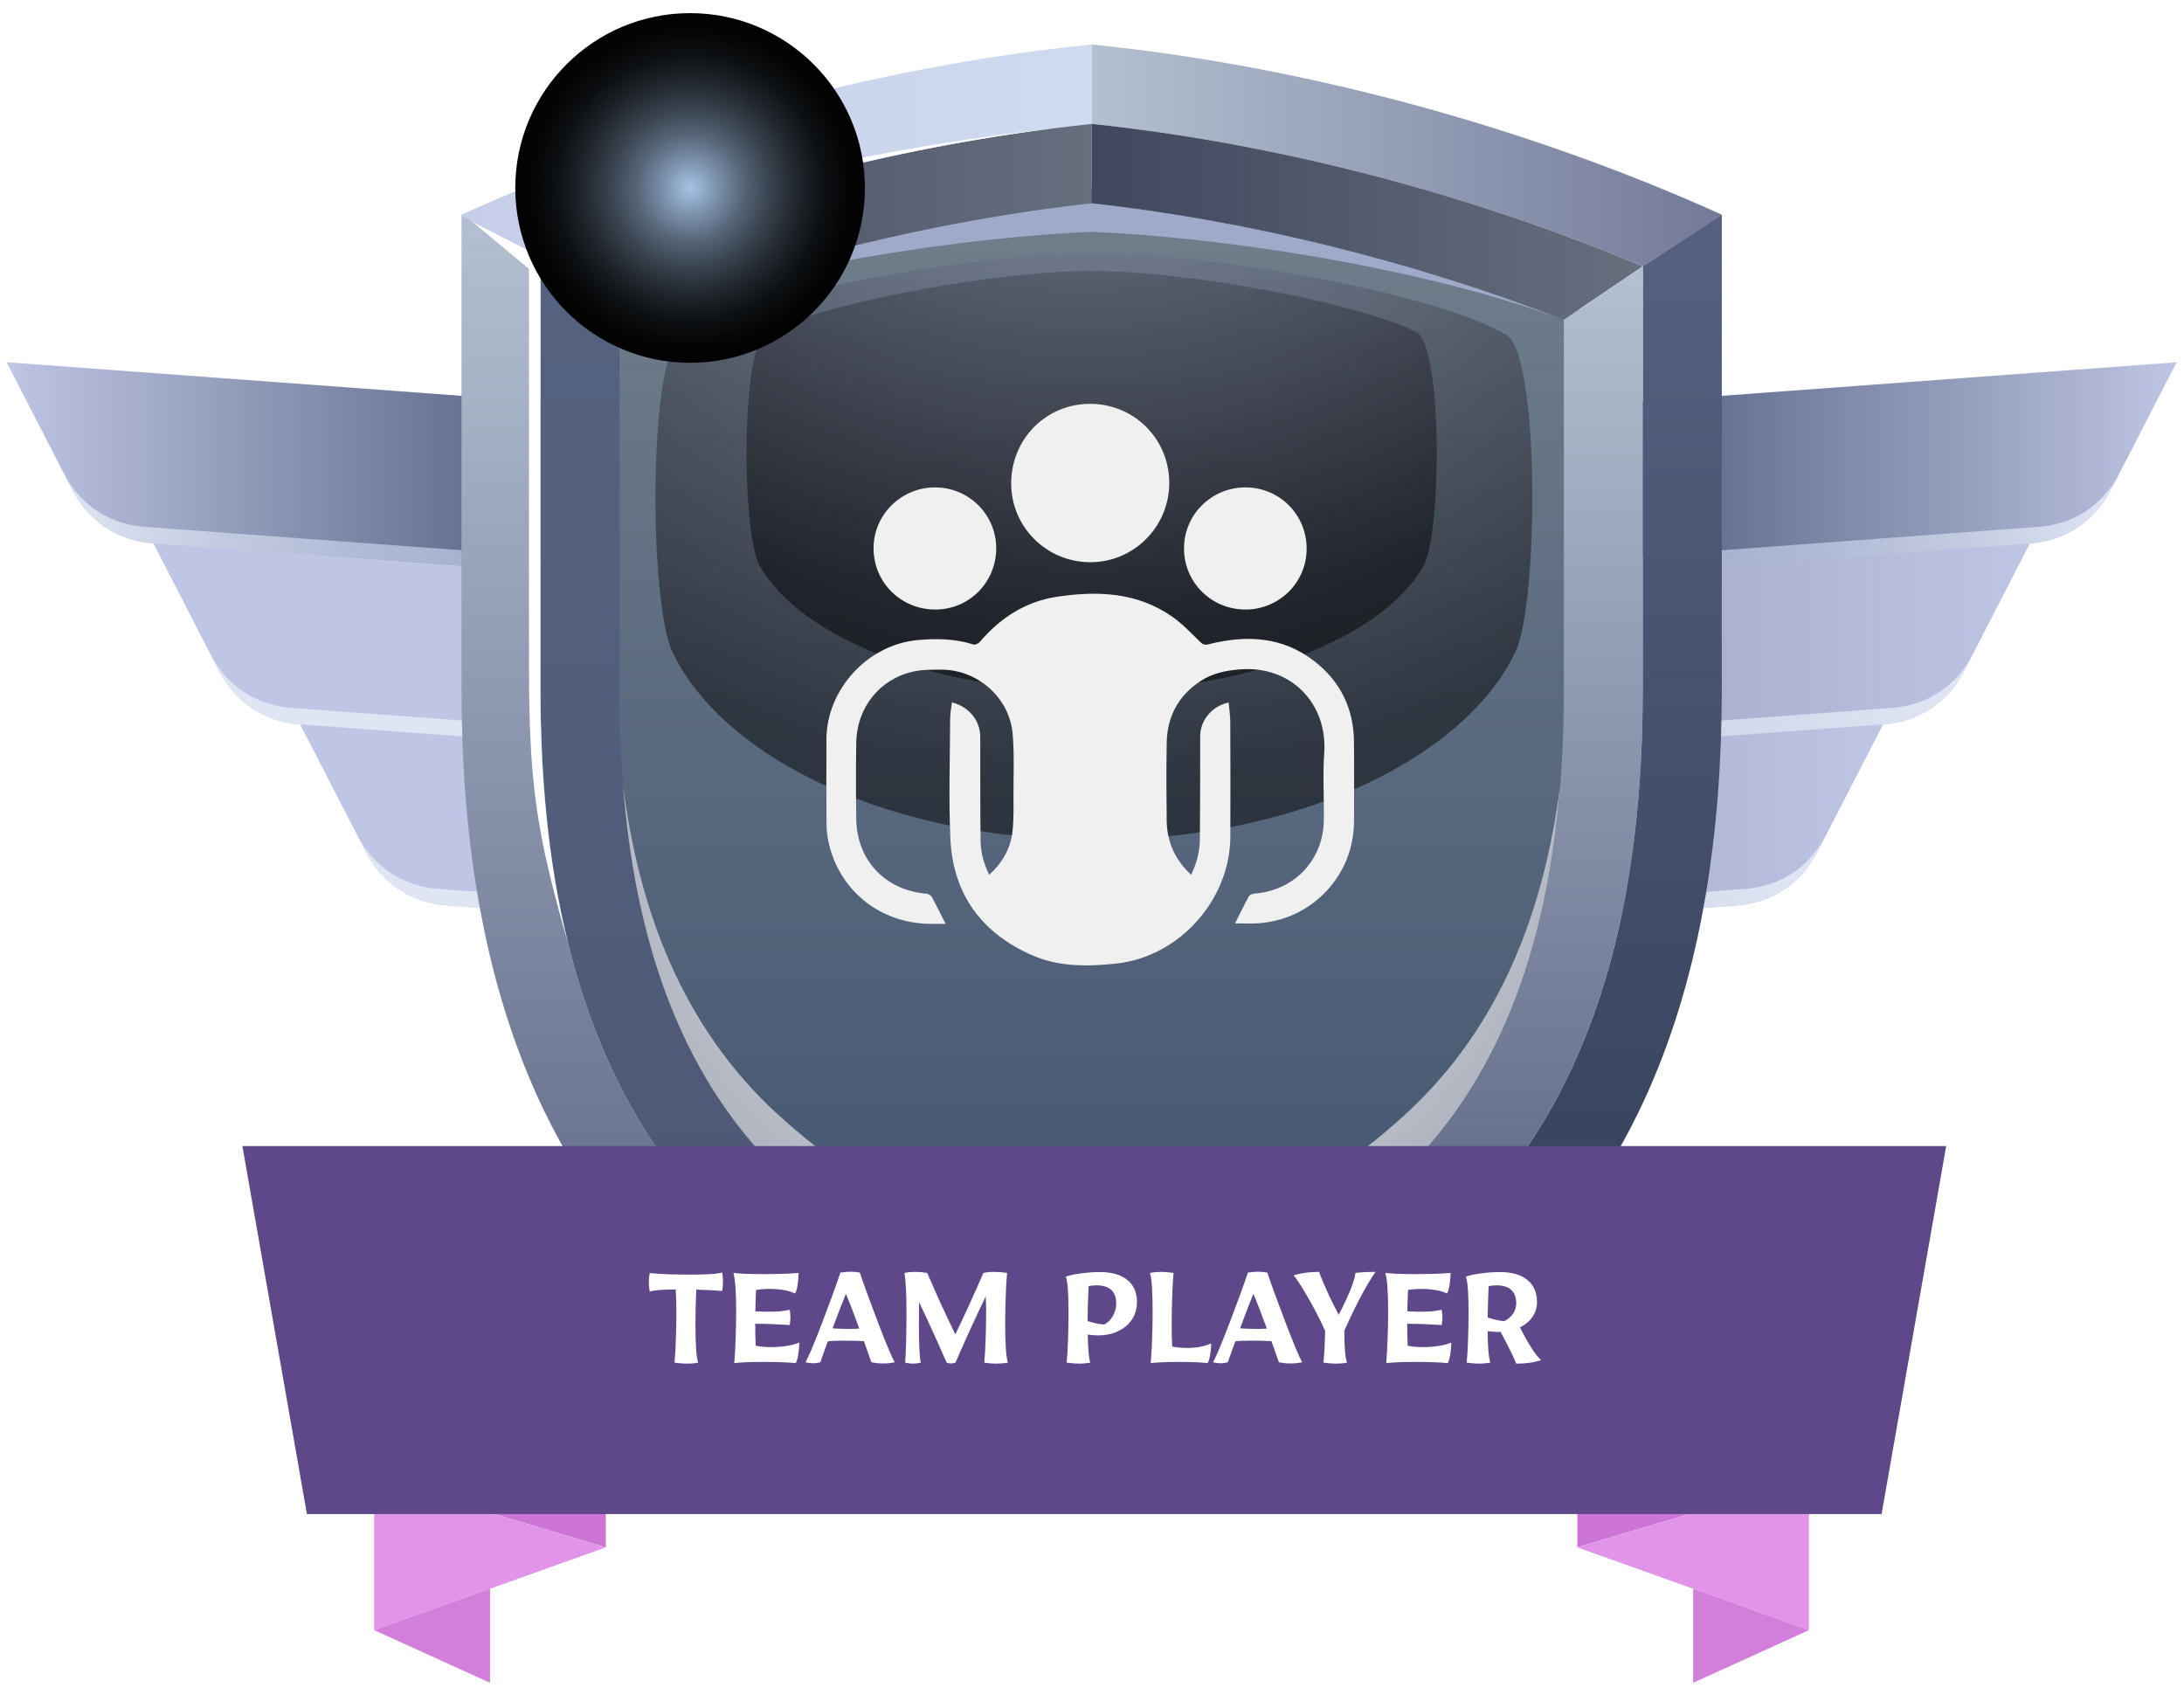 <svg width="154" height="119" viewBox="0 0 154 119" fill="none" xmlns="http://www.w3.org/2000/svg">
<path fill-rule="evenodd" clip-rule="evenodd" d="M153.485 25.539L104.922 29.126V41.128L143.132 38.306C145.64 38.122 147.704 36.755 148.856 34.52L153.485 25.539Z" fill="url(#paint0_linear_308_6940)"/>
<path style="mix-blend-mode:multiply" fill-rule="evenodd" clip-rule="evenodd" d="M104.922 40.015L143.734 37.145C146.243 36.962 148.306 35.595 149.458 33.359L148.856 34.522C147.704 36.758 145.64 38.124 143.132 38.308L104.922 41.13V40.01V40.015Z" fill="url(#paint1_linear_308_6940)"/>
<path fill-rule="evenodd" clip-rule="evenodd" d="M143.132 38.309L104.922 41.131V53.133L132.785 51.075C135.293 50.892 137.356 49.525 138.508 47.289L143.137 38.309H143.132Z" fill="url(#paint2_linear_308_6940)"/>
<path style="mix-blend-mode:multiply" fill-rule="evenodd" clip-rule="evenodd" d="M104.925 52.016L133.385 49.911C135.893 49.728 137.957 48.361 139.109 46.125L138.506 47.288C137.354 49.523 135.291 50.89 132.783 51.073L104.92 53.131V52.011L104.925 52.016Z" fill="url(#paint3_linear_308_6940)"/>
<path fill-rule="evenodd" clip-rule="evenodd" d="M132.783 51.074L104.92 53.132V65.134L122.431 63.841C124.939 63.657 127.002 62.291 128.154 60.055L132.783 51.074Z" fill="url(#paint4_linear_308_6940)"/>
<path style="mix-blend-mode:multiply" fill-rule="evenodd" clip-rule="evenodd" d="M104.925 64.013L123.033 62.673C125.541 62.489 127.604 61.123 128.756 58.887L128.154 60.049C127.002 62.285 124.939 63.652 122.431 63.835L104.92 65.129V64.008L104.925 64.013Z" fill="url(#paint5_linear_308_6940)"/>
<path fill-rule="evenodd" clip-rule="evenodd" d="M0.463 25.539L49.026 29.126V41.128L10.815 38.306C8.307 38.122 6.244 36.755 5.092 34.52L0.463 25.539Z" fill="url(#paint6_linear_308_6940)"/>
<path style="mix-blend-mode:multiply" fill-rule="evenodd" clip-rule="evenodd" d="M49.028 40.015L10.216 37.145C7.707 36.962 5.644 35.595 4.492 33.359L5.094 34.522C6.246 36.758 8.31 38.124 10.818 38.308L49.028 41.13V40.01V40.015Z" fill="url(#paint7_linear_308_6940)"/>
<path fill-rule="evenodd" clip-rule="evenodd" d="M10.818 38.309L49.028 41.131V53.133L21.165 51.075C18.657 50.892 16.593 49.525 15.441 47.289L10.812 38.309H10.818Z" fill="url(#paint8_linear_308_6940)"/>
<path style="mix-blend-mode:multiply" fill-rule="evenodd" clip-rule="evenodd" d="M49.027 52.016L20.567 49.911C18.059 49.728 15.996 48.361 14.844 46.125L15.446 47.288C16.598 49.523 18.661 50.89 21.169 51.073L49.032 53.131V52.011L49.027 52.016Z" fill="url(#paint9_linear_308_6940)"/>
<path fill-rule="evenodd" clip-rule="evenodd" d="M21.164 51.074L49.027 53.132V65.134L31.517 63.841C29.008 63.657 26.945 62.291 25.793 60.055L21.164 51.074Z" fill="url(#paint10_linear_308_6940)"/>
<path style="mix-blend-mode:multiply" fill-rule="evenodd" clip-rule="evenodd" d="M49.026 64.013L30.919 62.673C28.41 62.489 26.347 61.123 25.195 58.887L25.797 60.049C26.95 62.285 29.013 63.652 31.521 63.835L49.032 65.129V64.008L49.026 64.013Z" fill="url(#paint11_linear_308_6940)"/>
<path fill-rule="evenodd" clip-rule="evenodd" d="M76.623 95.548C68.653 92.81 60.521 89.5 54.357 83.562C44.9 74.451 42.602 61.15 42.602 48.567V21.804L43.293 21.537C53.97 17.405 65.474 14.52 76.853 13.268L76.974 13.258L77.094 13.268C88.473 14.525 99.977 17.405 110.654 21.537L111.345 21.804V48.567C111.345 61.156 109.047 74.451 99.59 83.562C93.426 89.5 85.299 92.81 77.324 95.548L76.974 95.669L76.623 95.548Z" fill="url(#paint12_linear_308_6940)"/>
<path fill-rule="evenodd" clip-rule="evenodd" d="M38.114 18.783C50.315 13.657 63.898 10.106 76.974 8.734V3.137C61.516 4.687 45.633 9.206 32.537 15.139L38.109 18.788L38.114 18.783Z" fill="url(#paint13_linear_308_6940)"/>
<path fill-rule="evenodd" clip-rule="evenodd" d="M76.973 8.734C63.898 10.106 50.309 13.657 38.113 18.783L43.685 22.543C54.289 18.438 65.825 15.563 76.973 14.337V8.734Z" fill="url(#paint14_linear_308_6940)"/>
<path fill-rule="evenodd" clip-rule="evenodd" d="M38.113 48.567V18.783L32.541 15.133V48.567C32.541 90.799 57.294 99.743 76.977 106.289V100.413C67.698 97.287 58.43 93.721 51.246 86.799C40.851 76.781 38.118 62.486 38.118 48.567H38.113Z" fill="url(#paint15_linear_308_6940)"/>
<path fill-rule="evenodd" clip-rule="evenodd" d="M38.115 18.781V48.566C38.115 62.484 40.848 76.78 51.242 86.797C58.422 93.72 67.695 97.286 76.974 100.412V94.526C69.12 91.824 61.123 88.578 55.107 82.786C45.891 73.905 43.681 60.856 43.681 48.566V22.541L38.109 18.781H38.115Z" fill="url(#paint16_linear_308_6940)"/>
<path fill-rule="evenodd" clip-rule="evenodd" d="M115.838 18.783C103.637 13.657 90.054 10.106 76.978 8.734V3.137C92.436 4.687 108.319 9.206 121.415 15.139L115.843 18.788L115.838 18.783Z" fill="url(#paint17_linear_308_6940)"/>
<path fill-rule="evenodd" clip-rule="evenodd" d="M76.973 8.734C90.048 10.106 103.637 13.657 115.832 18.783L110.261 22.543C99.657 18.438 88.116 15.563 76.973 14.337V8.734Z" fill="url(#paint18_linear_308_6940)"/>
<path fill-rule="evenodd" clip-rule="evenodd" d="M115.837 48.567V18.783L121.409 15.133V48.567C121.409 90.799 96.656 99.743 76.973 106.289V100.413C86.252 97.287 95.52 93.721 102.704 86.799C113.099 76.781 115.832 62.486 115.832 48.567H115.837Z" fill="url(#paint19_linear_308_6940)"/>
<path fill-rule="evenodd" clip-rule="evenodd" d="M115.838 18.781V48.566C115.838 62.484 113.105 76.78 102.71 86.797C95.526 93.72 86.257 97.286 76.978 100.412V94.526C84.833 91.824 92.829 88.578 98.846 82.786C108.062 73.905 110.272 60.856 110.272 48.566V22.541L115.843 18.781H115.838Z" fill="url(#paint20_linear_308_6940)"/>
<path style="mix-blend-mode:multiply" fill-rule="evenodd" clip-rule="evenodd" d="M43.684 22.541C54.146 18.693 68.468 16.682 76.972 16.347C85.476 16.682 99.797 18.687 110.26 22.541C99.656 18.436 88.115 15.561 76.972 14.336C65.823 15.561 54.287 18.436 43.684 22.541Z" fill="url(#paint21_radial_308_6940)"/>
<path style="mix-blend-mode:multiply" fill-rule="evenodd" clip-rule="evenodd" d="M99.063 78.599C85.197 91.239 68.744 91.239 54.878 78.599C48.044 72.372 45.038 64.025 43.934 55.391C44.73 65.513 47.583 75.535 55.103 82.782C61.114 88.574 69.11 91.826 76.97 94.522C84.825 91.82 92.821 88.574 98.838 82.782C106.362 75.535 109.211 65.507 110.007 55.391C108.902 64.02 105.896 72.367 99.063 78.593V78.599Z" fill="url(#paint22_radial_308_6940)"/>
<path style="mix-blend-mode:screen" opacity="0.5" fill-rule="evenodd" clip-rule="evenodd" d="M77.133 59.217C63.037 59.217 51.145 53.64 47.432 46.016C45.741 42.544 45.704 24.981 48.045 23.614C53.339 20.525 69.299 17.844 77.133 17.844C84.967 17.844 100.928 20.525 106.222 23.614C108.562 24.981 108.526 42.549 106.834 46.016C103.122 53.64 91.23 59.217 77.133 59.217Z" fill="url(#paint23_radial_308_6940)"/>
<path style="mix-blend-mode:screen" opacity="0.5" fill-rule="evenodd" clip-rule="evenodd" d="M76.975 48.718C65.879 48.718 56.516 45.01 53.594 39.936C52.264 37.627 52.232 24.316 54.075 23.41C58.244 21.352 70.094 19.105 76.975 19.105C83.855 19.105 95.705 21.352 99.873 23.41C101.717 24.321 101.685 37.632 100.355 39.936C97.433 45.005 88.07 48.718 76.975 48.718Z" fill="url(#paint24_radial_308_6940)"/>
<path fill-rule="evenodd" clip-rule="evenodd" d="M37.3 46.823C37.3 55.385 37.829 58.699 40.049 66.496C38.62 60.7 38.106 54.599 38.106 48.567V18.782C49.71 13.907 62.571 10.456 75.049 8.953C67.614 9.791 61.068 10.885 54.612 12.519C54.266 12.095 53.69 11.891 53.135 12.053C52.601 12.21 52.229 12.655 52.145 13.168C50.726 13.561 49.302 13.98 47.872 14.43C47.338 13.87 46.511 13.634 45.731 13.902C44.961 14.163 44.448 14.839 44.353 15.593C42.248 16.321 40.107 17.122 37.907 17.996L33.336 15.656L37.3 18.96V46.823Z" fill="white"/>
<path style="mix-blend-mode:screen" d="M48.66 25.579C55.468 25.579 60.987 20.06 60.987 13.252C60.987 6.445 55.468 0.926 48.66 0.926C41.853 0.926 36.334 6.445 36.334 13.252C36.334 20.06 41.853 25.579 48.66 25.579Z" fill="url(#paint25_radial_308_6940)"/>
<path d="M21.449 102.747L42.72 109.094V102.747H21.449Z" fill="#CD74D7"/>
<path d="M132.488 102.747L111.223 109.094V102.747H132.488Z" fill="#CD74D7"/>
<path d="M42.721 109.095L26.383 114.934V104.225L42.721 109.095Z" fill="#E195E9"/>
<path d="M111.223 109.095L127.555 114.934V104.225L111.223 109.095Z" fill="#E195E9"/>
<path d="M34.552 112.01V118.645L26.383 114.932L34.552 112.01Z" fill="#D17FDA"/>
<path d="M119.389 112.01V118.645L127.552 114.932L119.389 112.01Z" fill="#D17FDA"/>
<g filter="url(#filter0_i_308_6940)">
<path d="M17.092 76.803H137.231L132.676 102.75H21.642L17.092 76.803Z" fill="#5F488A"/>
</g>
<g filter="url(#filter1_d_308_6940)">
<path d="M48.414 92.142C48.182 92.142 47.898 92.118 47.562 92.07C47.602 91.654 47.634 91.102 47.658 90.414C47.682 89.718 47.694 89.07 47.694 88.47C47.694 87.958 47.678 87.438 47.646 86.91C46.662 86.918 46.05 86.97 45.81 87.066C45.77 86.786 45.75 86.55 45.75 86.358C45.75 86.198 45.77 85.998 45.81 85.758C46.138 85.79 46.578 85.818 47.13 85.842C47.69 85.858 48.218 85.866 48.714 85.866C49.906 85.866 50.642 85.814 50.922 85.71C50.962 85.966 50.982 86.178 50.982 86.346C50.982 86.554 50.962 86.778 50.922 87.018C50.458 86.978 49.85 86.946 49.098 86.922C49.058 87.746 49.038 88.554 49.038 89.346C49.038 90.81 49.102 91.718 49.23 92.07C49.014 92.118 48.742 92.142 48.414 92.142ZM51.776 92.106C51.864 90.914 51.908 89.702 51.908 88.47C51.908 87.734 51.892 87.17 51.86 86.778C51.836 86.378 51.788 86.034 51.716 85.746C52.156 85.802 52.836 85.83 53.756 85.83C54.852 85.83 55.704 85.802 56.312 85.746C56.312 86.01 56.288 86.294 56.24 86.598C56.192 86.894 56.132 87.094 56.06 87.198C55.86 87.094 55.6 87.014 55.28 86.958C54.96 86.902 54.632 86.874 54.296 86.874C53.936 86.874 53.608 86.898 53.312 86.946C53.28 87.57 53.264 88.074 53.264 88.458C53.6 88.474 53.86 88.482 54.044 88.482C54.444 88.482 54.752 88.474 54.968 88.458C55.184 88.434 55.424 88.398 55.688 88.35C55.72 88.558 55.736 88.734 55.736 88.878C55.736 88.998 55.72 89.178 55.688 89.418C54.632 89.354 53.82 89.326 53.252 89.334C53.252 89.966 53.264 90.482 53.288 90.882C53.624 90.946 53.98 90.978 54.356 90.978C54.724 90.978 55.092 90.95 55.46 90.894C55.828 90.838 56.128 90.758 56.36 90.654C56.36 90.918 56.336 91.198 56.288 91.494C56.24 91.79 56.18 91.994 56.108 92.106C55.572 92.05 54.808 92.022 53.816 92.022C52.904 92.022 52.224 92.05 51.776 92.106ZM62.248 92.13C62 92.13 61.732 92.102 61.444 92.046C61.196 91.334 61.02 90.838 60.916 90.558C60.492 90.534 60.028 90.522 59.524 90.522C58.98 90.522 58.596 90.538 58.372 90.57C58.236 90.93 58.06 91.422 57.844 92.046C57.668 92.094 57.508 92.118 57.364 92.118C57.18 92.118 56.992 92.094 56.8 92.046C57.024 91.646 57.42 90.702 57.988 89.214C58.556 87.726 58.98 86.562 59.26 85.722C59.54 85.682 59.776 85.662 59.968 85.662C60.168 85.662 60.388 85.682 60.628 85.722C60.908 86.562 61.332 87.726 61.9 89.214C62.468 90.702 62.864 91.646 63.088 92.046C62.832 92.102 62.552 92.13 62.248 92.13ZM59.98 89.694C60.148 89.694 60.352 89.686 60.592 89.67C60.216 88.63 59.9 87.814 59.644 87.222C59.388 87.846 59.076 88.658 58.708 89.658C59.1 89.682 59.524 89.694 59.98 89.694ZM64.351 92.142C64.207 92.142 64.031 92.118 63.823 92.07C63.887 91.238 63.919 90.058 63.919 88.53C63.919 87.242 63.871 86.314 63.775 85.746C64.015 85.698 64.267 85.674 64.531 85.674C64.795 85.674 65.079 85.698 65.383 85.746C65.599 86.258 65.907 86.958 66.307 87.846C66.715 88.734 67.067 89.478 67.363 90.078C67.667 89.454 68.011 88.722 68.395 87.882C68.779 87.034 69.095 86.322 69.343 85.746C69.543 85.698 69.803 85.674 70.123 85.674C70.379 85.674 70.675 85.698 71.011 85.746C70.971 86.146 70.939 86.694 70.915 87.39C70.891 88.078 70.879 88.73 70.879 89.346C70.879 90.81 70.943 91.718 71.071 92.07C70.799 92.118 70.515 92.142 70.219 92.142C69.987 92.142 69.715 92.118 69.403 92.07C69.443 91.67 69.475 91.126 69.499 90.438C69.523 89.742 69.535 89.086 69.535 88.47C69.535 88.174 69.527 87.818 69.511 87.402C69.159 88.122 68.771 88.946 68.347 89.874C67.931 90.794 67.607 91.526 67.375 92.07C67.255 92.11 67.147 92.13 67.051 92.13C66.971 92.13 66.871 92.11 66.751 92.07C66.551 91.606 66.263 90.958 65.887 90.126C65.511 89.294 65.151 88.522 64.807 87.81C64.799 88.146 64.795 88.658 64.795 89.346C64.795 90.786 64.839 91.694 64.927 92.07C64.735 92.118 64.543 92.142 64.351 92.142ZM76.09 92.142C75.834 92.142 75.542 92.118 75.214 92.07C75.254 91.678 75.286 91.142 75.31 90.462C75.334 89.774 75.346 89.13 75.346 88.53C75.346 87.162 75.282 86.322 75.154 86.01C75.41 85.914 75.762 85.838 76.21 85.782C76.658 85.718 77.106 85.686 77.554 85.686C78.394 85.686 79.038 85.87 79.486 86.238C79.942 86.598 80.17 87.118 80.17 87.798C80.17 88.254 80.054 88.662 79.822 89.022C79.59 89.374 79.266 89.65 78.85 89.85C78.442 90.05 77.97 90.15 77.434 90.15C77.202 90.15 76.958 90.13 76.702 90.09C76.718 91.114 76.778 91.774 76.882 92.07C76.618 92.118 76.354 92.142 76.09 92.142ZM77.878 89.382C78.118 89.254 78.314 89.058 78.466 88.794C78.626 88.522 78.706 88.222 78.706 87.894C78.706 87.046 78.238 86.622 77.302 86.622C77.094 86.622 76.914 86.642 76.762 86.682C76.714 87.626 76.69 88.446 76.69 89.142C77.21 89.302 77.606 89.382 77.878 89.382ZM81.143 92.106C81.231 90.906 81.275 89.714 81.275 88.53C81.275 87.01 81.211 86.082 81.083 85.746C81.347 85.698 81.619 85.674 81.899 85.674C82.147 85.674 82.431 85.698 82.751 85.746C82.711 86.162 82.679 86.718 82.655 87.414C82.631 88.102 82.619 88.746 82.619 89.346C82.619 90.026 82.631 90.558 82.655 90.942C82.999 91.006 83.367 91.038 83.759 91.038C84.047 91.038 84.339 91.01 84.635 90.954C84.939 90.89 85.195 90.81 85.403 90.714C85.403 90.97 85.379 91.242 85.331 91.53C85.283 91.81 85.223 92.002 85.151 92.106C84.695 92.05 84.051 92.022 83.219 92.022C82.291 92.022 81.599 92.05 81.143 92.106ZM90.982 92.13C90.734 92.13 90.466 92.102 90.178 92.046C89.93 91.334 89.754 90.838 89.65 90.558C89.226 90.534 88.762 90.522 88.258 90.522C87.714 90.522 87.33 90.538 87.106 90.57C86.97 90.93 86.794 91.422 86.578 92.046C86.402 92.094 86.242 92.118 86.098 92.118C85.914 92.118 85.726 92.094 85.534 92.046C85.758 91.646 86.154 90.702 86.722 89.214C87.29 87.726 87.714 86.562 87.994 85.722C88.274 85.682 88.51 85.662 88.702 85.662C88.902 85.662 89.122 85.682 89.362 85.722C89.642 86.562 90.066 87.726 90.634 89.214C91.202 90.702 91.598 91.646 91.822 92.046C91.566 92.102 91.286 92.13 90.982 92.13ZM88.714 89.694C88.882 89.694 89.086 89.686 89.326 89.67C88.95 88.63 88.634 87.814 88.378 87.222C88.122 87.846 87.81 88.658 87.442 89.658C87.834 89.682 88.258 89.694 88.714 89.694ZM94.206 92.142C93.95 92.142 93.654 92.118 93.318 92.07C93.382 91.51 93.422 90.762 93.438 89.826C93.07 89.01 92.65 88.198 92.178 87.39C91.706 86.582 91.386 86.094 91.218 85.926C91.69 85.758 92.29 85.674 93.018 85.674C93.074 85.866 93.234 86.262 93.498 86.862C93.762 87.462 94.062 88.074 94.398 88.698C94.782 87.954 95.07 87.334 95.262 86.838C95.454 86.334 95.558 85.97 95.574 85.746C96.006 85.698 96.478 85.674 96.99 85.674C96.35 86.594 95.618 87.974 94.794 89.814C94.794 91.03 94.858 91.782 94.986 92.07C94.738 92.118 94.478 92.142 94.206 92.142ZM97.749 92.106C97.837 90.914 97.881 89.702 97.881 88.47C97.881 87.734 97.865 87.17 97.833 86.778C97.809 86.378 97.761 86.034 97.689 85.746C98.129 85.802 98.809 85.83 99.729 85.83C100.825 85.83 101.677 85.802 102.285 85.746C102.285 86.01 102.261 86.294 102.213 86.598C102.165 86.894 102.105 87.094 102.033 87.198C101.833 87.094 101.573 87.014 101.253 86.958C100.933 86.902 100.605 86.874 100.269 86.874C99.909 86.874 99.581 86.898 99.285 86.946C99.253 87.57 99.237 88.074 99.237 88.458C99.573 88.474 99.833 88.482 100.017 88.482C100.417 88.482 100.725 88.474 100.941 88.458C101.157 88.434 101.397 88.398 101.661 88.35C101.693 88.558 101.709 88.734 101.709 88.878C101.709 88.998 101.693 89.178 101.661 89.418C100.605 89.354 99.793 89.326 99.225 89.334C99.225 89.966 99.237 90.482 99.261 90.882C99.597 90.946 99.953 90.978 100.329 90.978C100.697 90.978 101.065 90.95 101.433 90.894C101.801 90.838 102.101 90.758 102.333 90.654C102.333 90.918 102.309 91.198 102.261 91.494C102.213 91.79 102.153 91.994 102.081 92.106C101.545 92.05 100.781 92.022 99.789 92.022C98.877 92.022 98.197 92.05 97.749 92.106ZM104.297 92.142C104.041 92.142 103.749 92.118 103.421 92.07C103.461 91.678 103.493 91.138 103.517 90.45C103.541 89.754 103.553 89.114 103.553 88.53C103.553 87.162 103.489 86.322 103.361 86.01C103.617 85.914 103.969 85.838 104.417 85.782C104.865 85.718 105.313 85.686 105.761 85.686C106.601 85.686 107.245 85.87 107.693 86.238C108.149 86.598 108.377 87.118 108.377 87.798C108.377 88.19 108.269 88.542 108.053 88.854C107.845 89.158 107.553 89.402 107.177 89.586C107.801 90.81 108.297 91.578 108.665 91.89C108.401 91.986 108.129 92.05 107.849 92.082C107.577 92.122 107.265 92.142 106.913 92.142C106.753 91.718 106.385 90.97 105.809 89.898L105.617 89.91C105.457 89.91 105.217 89.89 104.897 89.85C104.905 90.978 104.969 91.718 105.089 92.07C104.825 92.118 104.561 92.142 104.297 92.142ZM106.085 89.142C106.333 89.014 106.533 88.842 106.685 88.626C106.837 88.41 106.913 88.166 106.913 87.894C106.913 87.046 106.445 86.622 105.509 86.622C105.301 86.622 105.121 86.642 104.969 86.682C104.937 87.29 104.913 88.026 104.897 88.89C105.425 89.058 105.821 89.142 106.085 89.142Z" fill="white"/>
</g>
<g filter="url(#filter2_di_308_6940)">
<path d="M87.086 62.102C87.616 62.102 88.147 62.128 88.677 62.097C92.481 61.879 95.464 58.734 95.475 54.934C95.481 53.041 95.494 51.146 95.471 49.254C95.444 46.925 94.496 45.018 92.658 43.601C90.411 41.868 87.87 41.757 85.23 42.422C84.944 42.494 84.81 42.441 84.607 42.24C83.993 41.633 83.387 40.995 82.686 40.499C80.203 38.744 77.384 38.643 74.522 39.075C72.321 39.408 70.536 40.558 69.096 42.249C68.998 42.363 68.769 42.479 68.65 42.441C67.354 42.027 66.032 42.006 64.697 42.129C61.188 42.45 58.289 45.599 58.274 49.117C58.266 51.112 58.264 53.107 58.279 55.101C58.282 55.53 58.333 55.968 58.426 56.388C59.185 59.808 62.083 62.117 65.621 62.137C65.966 62.139 66.313 62.137 66.676 62.137C66.322 61.438 66.027 60.828 65.7 60.235C65.636 60.12 65.449 60.02 65.31 60.008C62.434 59.767 60.423 57.659 60.377 54.776C60.349 52.97 60.35 51.162 60.377 49.356C60.414 46.895 62.023 44.874 64.394 44.348C65.034 44.205 65.715 44.215 66.378 44.213C68.917 44.209 71.171 46.179 71.401 48.703C71.526 50.079 71.463 51.474 71.464 52.861C71.465 53.771 71.491 54.686 71.397 55.588C71.272 56.803 70.697 57.818 69.75 58.675C69.367 57.883 69.153 57.104 69.143 56.294C69.115 53.852 69.124 51.409 69.121 48.966C69.119 47.805 68.341 46.829 67.12 46.52C67.077 46.91 66.999 47.292 66.998 47.675C66.986 50.493 66.886 53.317 67.015 56.13C67.192 60.008 69.177 62.749 72.727 64.328C74.644 65.18 76.68 65.153 78.704 64.936C83.159 64.459 86.742 60.443 86.755 55.97C86.763 53.281 86.762 50.592 86.751 47.904C86.749 47.448 86.676 46.991 86.635 46.529C85.458 46.779 84.629 47.789 84.628 48.909C84.623 51.323 84.63 53.737 84.607 56.151C84.598 57.015 84.397 57.848 83.987 58.675C82.843 57.607 82.286 56.345 82.267 54.86C82.246 53.024 82.234 51.187 82.269 49.352C82.305 47.508 83.094 46.042 84.651 45.02C85.495 44.465 86.436 44.273 87.44 44.194C91.038 43.912 93.615 46.6 93.374 50.086C93.265 51.669 93.371 53.265 93.347 54.855C93.34 55.325 93.273 55.81 93.145 56.262C92.551 58.38 90.723 59.823 88.48 60.001C88.334 60.012 88.124 60.08 88.065 60.188C87.724 60.804 87.419 61.441 87.087 62.1L87.086 62.102ZM82.448 31.043C82.443 27.951 79.978 25.482 76.886 25.473C73.762 25.463 71.296 27.948 71.301 31.1C71.306 34.149 73.786 36.622 76.855 36.638C79.94 36.654 82.452 34.14 82.447 31.043H82.448ZM65.931 31.364C63.528 31.366 61.581 33.309 61.598 35.688C61.615 38.088 63.544 39.981 65.966 39.975C68.346 39.969 70.246 38.05 70.246 35.654C70.246 33.281 68.316 31.363 65.931 31.365V31.364ZM87.803 39.975C90.195 39.98 92.123 38.079 92.135 35.702C92.147 33.295 90.231 31.369 87.823 31.364C85.42 31.361 83.48 33.291 83.487 35.682C83.494 38.06 85.414 39.969 87.803 39.974V39.975Z" fill="#F0F0F0"/>
</g>
<defs>
<filter id="filter0_i_308_6940" x="17.092" y="76.804" width="120.139" height="28.946" filterUnits="userSpaceOnUse" color-interpolation-filters="sRGB">
<feFlood flood-opacity="0" result="BackgroundImageFix"/>
<feBlend mode="normal" in="SourceGraphic" in2="BackgroundImageFix" result="shape"/>
<feColorMatrix in="SourceAlpha" type="matrix" values="0 0 0 0 0 0 0 0 0 0 0 0 0 0 0 0 0 0 127 0" result="hardAlpha"/>
<feOffset dy="4"/>
<feGaussianBlur stdDeviation="1.5"/>
<feComposite in2="hardAlpha" operator="arithmetic" k2="-1" k3="1"/>
<feColorMatrix type="matrix" values="0 0 0 0 0 0 0 0 0 0 0 0 0 0 0 0 0 0 0.21 0"/>
<feBlend mode="normal" in2="shape" result="effect1_innerShadow_308_6940"/>
</filter>
<filter id="filter1_d_308_6940" x="41.75" y="85.662" width="70.915" height="14.48" filterUnits="userSpaceOnUse" color-interpolation-filters="sRGB">
<feFlood flood-opacity="0" result="BackgroundImageFix"/>
<feColorMatrix in="SourceAlpha" type="matrix" values="0 0 0 0 0 0 0 0 0 0 0 0 0 0 0 0 0 0 127 0" result="hardAlpha"/>
<feOffset dy="4"/>
<feGaussianBlur stdDeviation="2"/>
<feComposite in2="hardAlpha" operator="out"/>
<feColorMatrix type="matrix" values="0 0 0 0 0 0 0 0 0 0 0 0 0 0 0 0 0 0 0.25 0"/>
<feBlend mode="normal" in2="BackgroundImageFix" result="effect1_dropShadow_308_6940"/>
<feBlend mode="normal" in="SourceGraphic" in2="effect1_dropShadow_308_6940" result="shape"/>
</filter>
<filter id="filter2_di_308_6940" x="54.268" y="24.473" width="45.217" height="48.592" filterUnits="userSpaceOnUse" color-interpolation-filters="sRGB">
<feFlood flood-opacity="0" result="BackgroundImageFix"/>
<feColorMatrix in="SourceAlpha" type="matrix" values="0 0 0 0 0 0 0 0 0 0 0 0 0 0 0 0 0 0 127 0" result="hardAlpha"/>
<feOffset dy="4"/>
<feGaussianBlur stdDeviation="2"/>
<feComposite in2="hardAlpha" operator="out"/>
<feColorMatrix type="matrix" values="0 0 0 0 0 0 0 0 0 0 0 0 0 0 0 0 0 0 0.25 0"/>
<feBlend mode="normal" in2="BackgroundImageFix" result="effect1_dropShadow_308_6940"/>
<feBlend mode="normal" in="SourceGraphic" in2="effect1_dropShadow_308_6940" result="shape"/>
<feColorMatrix in="SourceAlpha" type="matrix" values="0 0 0 0 0 0 0 0 0 0 0 0 0 0 0 0 0 0 127 0" result="hardAlpha"/>
<feOffset dy="-1"/>
<feGaussianBlur stdDeviation="1"/>
<feComposite in2="hardAlpha" operator="arithmetic" k2="-1" k3="1"/>
<feColorMatrix type="matrix" values="0 0 0 0 0.017 0 0 0 0 0.017 0 0 0 0 0.017 0 0 0 0.25 0"/>
<feBlend mode="normal" in2="shape" result="effect2_innerShadow_308_6940"/>
</filter>
<linearGradient id="paint0_linear_308_6940" x1="104.922" y1="33.336" x2="153.485" y2="33.336" gradientUnits="userSpaceOnUse">
<stop stop-color="#3B4869"/>
<stop offset="1" stop-color="#BFC5E4"/>
</linearGradient>
<linearGradient id="paint1_linear_308_6940" x1="104.922" y1="37.245" x2="149.452" y2="37.245" gradientUnits="userSpaceOnUse">
<stop stop-color="#9FA9CA"/>
<stop offset="0.25" stop-color="#A3ACCC"/>
<stop offset="0.5" stop-color="#AFB8D4"/>
<stop offset="0.75" stop-color="#C3CBE1"/>
<stop offset="1" stop-color="#E0E6F4"/>
</linearGradient>
<linearGradient id="paint2_linear_308_6940" x1="0.46" y1="45.723" x2="143.132" y2="45.723" gradientUnits="userSpaceOnUse">
<stop stop-color="#3B4869"/>
<stop offset="1" stop-color="#BFC5E4"/>
</linearGradient>
<linearGradient id="paint3_linear_308_6940" x1="0.464" y1="49.628" x2="139.109" y2="49.628" gradientUnits="userSpaceOnUse">
<stop stop-color="#9FA9CA"/>
<stop offset="0.25" stop-color="#A3ACCC"/>
<stop offset="0.5" stop-color="#AFB8D4"/>
<stop offset="0.75" stop-color="#C3CBE1"/>
<stop offset="1" stop-color="#E0E6F4"/>
</linearGradient>
<linearGradient id="paint4_linear_308_6940" x1="0.464" y1="58.107" x2="132.783" y2="58.107" gradientUnits="userSpaceOnUse">
<stop stop-color="#3B4869"/>
<stop offset="1" stop-color="#BFC5E4"/>
</linearGradient>
<linearGradient id="paint5_linear_308_6940" x1="0.464" y1="62.013" x2="128.756" y2="62.013" gradientUnits="userSpaceOnUse">
<stop stop-color="#9FA9CA"/>
<stop offset="0.25" stop-color="#A3ACCC"/>
<stop offset="0.5" stop-color="#AFB8D4"/>
<stop offset="0.75" stop-color="#C3CBE1"/>
<stop offset="1" stop-color="#E0E6F4"/>
</linearGradient>
<linearGradient id="paint6_linear_308_6940" x1="0.463" y1="33.336" x2="49.026" y2="33.336" gradientUnits="userSpaceOnUse">
<stop stop-color="#BFC5E4"/>
<stop offset="1" stop-color="#3B4869"/>
</linearGradient>
<linearGradient id="paint7_linear_308_6940" x1="4.492" y1="37.245" x2="49.028" y2="37.245" gradientUnits="userSpaceOnUse">
<stop stop-color="#DFE5F3"/>
<stop offset="0.25" stop-color="#C3CBE1"/>
<stop offset="0.5" stop-color="#AFB8D4"/>
<stop offset="0.75" stop-color="#A3ACCC"/>
<stop offset="1" stop-color="#9FA9CA"/>
</linearGradient>
<linearGradient id="paint8_linear_308_6940" x1="10.818" y1="45.723" x2="0.989" y2="45.723" gradientUnits="userSpaceOnUse">
<stop stop-color="#BFC5E4"/>
<stop offset="1" stop-color="#3B4869"/>
</linearGradient>
<linearGradient id="paint9_linear_308_6940" x1="14.844" y1="49.628" x2="0.988" y2="49.628" gradientUnits="userSpaceOnUse">
<stop stop-color="#DFE5F3"/>
<stop offset="0.25" stop-color="#C3CBE1"/>
<stop offset="0.5" stop-color="#AFB8D4"/>
<stop offset="0.75" stop-color="#A3ACCC"/>
<stop offset="1" stop-color="#9FA9CA"/>
</linearGradient>
<linearGradient id="paint10_linear_308_6940" x1="21.164" y1="58.107" x2="0.988" y2="58.107" gradientUnits="userSpaceOnUse">
<stop stop-color="#BFC5E4"/>
<stop offset="1" stop-color="#3B4869"/>
</linearGradient>
<linearGradient id="paint11_linear_308_6940" x1="25.195" y1="62.013" x2="0.987" y2="62.013" gradientUnits="userSpaceOnUse">
<stop stop-color="#DFE5F3"/>
<stop offset="0.25" stop-color="#C3CBE1"/>
<stop offset="0.5" stop-color="#AFB8D4"/>
<stop offset="0.75" stop-color="#A3ACCC"/>
<stop offset="1" stop-color="#9FA9CA"/>
</linearGradient>
<linearGradient id="paint12_linear_308_6940" x1="76.974" y1="95.669" x2="76.974" y2="13.253" gradientUnits="userSpaceOnUse">
<stop stop-color="#40526F"/>
<stop offset="1" stop-color="#717F8C"/>
</linearGradient>
<linearGradient id="paint13_linear_308_6940" x1="32.542" y1="10.96" x2="76.974" y2="10.96" gradientUnits="userSpaceOnUse">
<stop stop-color="#C6CDE8"/>
<stop offset="1" stop-color="#CFDBF0"/>
</linearGradient>
<linearGradient id="paint14_linear_308_6940" x1="38.113" y1="15.641" x2="76.973" y2="15.641" gradientUnits="userSpaceOnUse">
<stop stop-color="#41475E"/>
<stop offset="1" stop-color="#666F7E"/>
</linearGradient>
<linearGradient id="paint15_linear_308_6940" x1="54.759" y1="106.289" x2="54.759" y2="15.133" gradientUnits="userSpaceOnUse">
<stop stop-color="#515979"/>
<stop offset="1" stop-color="#B4C0D1"/>
</linearGradient>
<linearGradient id="paint16_linear_308_6940" x1="57.547" y1="100.412" x2="57.547" y2="18.781" gradientUnits="userSpaceOnUse">
<stop stop-color="#4E5674"/>
<stop offset="1" stop-color="#546381"/>
</linearGradient>
<linearGradient id="paint17_linear_308_6940" x1="76.973" y1="10.96" x2="121.41" y2="10.96" gradientUnits="userSpaceOnUse">
<stop stop-color="#B4C0D1"/>
<stop offset="1" stop-color="#737A99"/>
</linearGradient>
<linearGradient id="paint18_linear_308_6940" x1="76.973" y1="0.927" x2="115.837" y2="0.927" gradientUnits="userSpaceOnUse">
<stop stop-color="#41475E"/>
<stop offset="1" stop-color="#666F7E"/>
</linearGradient>
<linearGradient id="paint19_linear_308_6940" x1="99.191" y1="106.289" x2="99.191" y2="15.133" gradientUnits="userSpaceOnUse">
<stop stop-color="#2E3A52"/>
<stop offset="1" stop-color="#576081"/>
</linearGradient>
<linearGradient id="paint20_linear_308_6940" x1="96.406" y1="100.412" x2="96.406" y2="18.781" gradientUnits="userSpaceOnUse">
<stop stop-color="#515979"/>
<stop offset="1" stop-color="#B4C0D1"/>
</linearGradient>
<radialGradient id="paint21_radial_308_6940" cx="0" cy="0" r="1" gradientUnits="userSpaceOnUse" gradientTransform="translate(76.972 70.502) scale(74.682 74.682)">
<stop stop-color="white"/>
<stop offset="0.14" stop-color="#DFE2ED"/>
<stop offset="0.29" stop-color="#C3C9DE"/>
<stop offset="0.44" stop-color="#AFB7D2"/>
<stop offset="0.6" stop-color="#A3ACCC"/>
<stop offset="0.75" stop-color="#9FA9CA"/>
</radialGradient>
<radialGradient id="paint22_radial_308_6940" cx="0" cy="0" r="1" gradientUnits="userSpaceOnUse" gradientTransform="translate(76.771 54.904) scale(42.96 42.96)">
<stop stop-color="white"/>
<stop offset="1" stop-color="#9EA5B2"/>
</radialGradient>
<radialGradient id="paint23_radial_308_6940" cx="0" cy="0" r="1" gradientUnits="userSpaceOnUse" gradientTransform="translate(76.388 -5.699) scale(65.724 66.388)">
<stop stop-color="#AEB6DC"/>
<stop offset="0.928" stop-color="#010101"/>
</radialGradient>
<radialGradient id="paint24_radial_308_6940" cx="0" cy="0" r="1" gradientUnits="userSpaceOnUse" gradientTransform="translate(76.367 -21.383) scale(65.441)">
<stop stop-color="#AEB6DC"/>
<stop offset="1" stop-color="#010101"/>
</radialGradient>
<radialGradient id="paint25_radial_308_6940" cx="0" cy="0" r="1" gradientUnits="userSpaceOnUse" gradientTransform="translate(48.66 13.252) scale(12.327)">
<stop stop-color="#A5C3E6"/>
<stop offset="0.16" stop-color="#7A90AA"/>
<stop offset="0.31" stop-color="#556476"/>
<stop offset="0.47" stop-color="#37404C"/>
<stop offset="0.62" stop-color="#1F252B"/>
<stop offset="0.76" stop-color="#0E1114"/>
<stop offset="0.89" stop-color="#040505"/>
<stop offset="1" stop-color="#010101"/>
</radialGradient>
</defs>
</svg>
